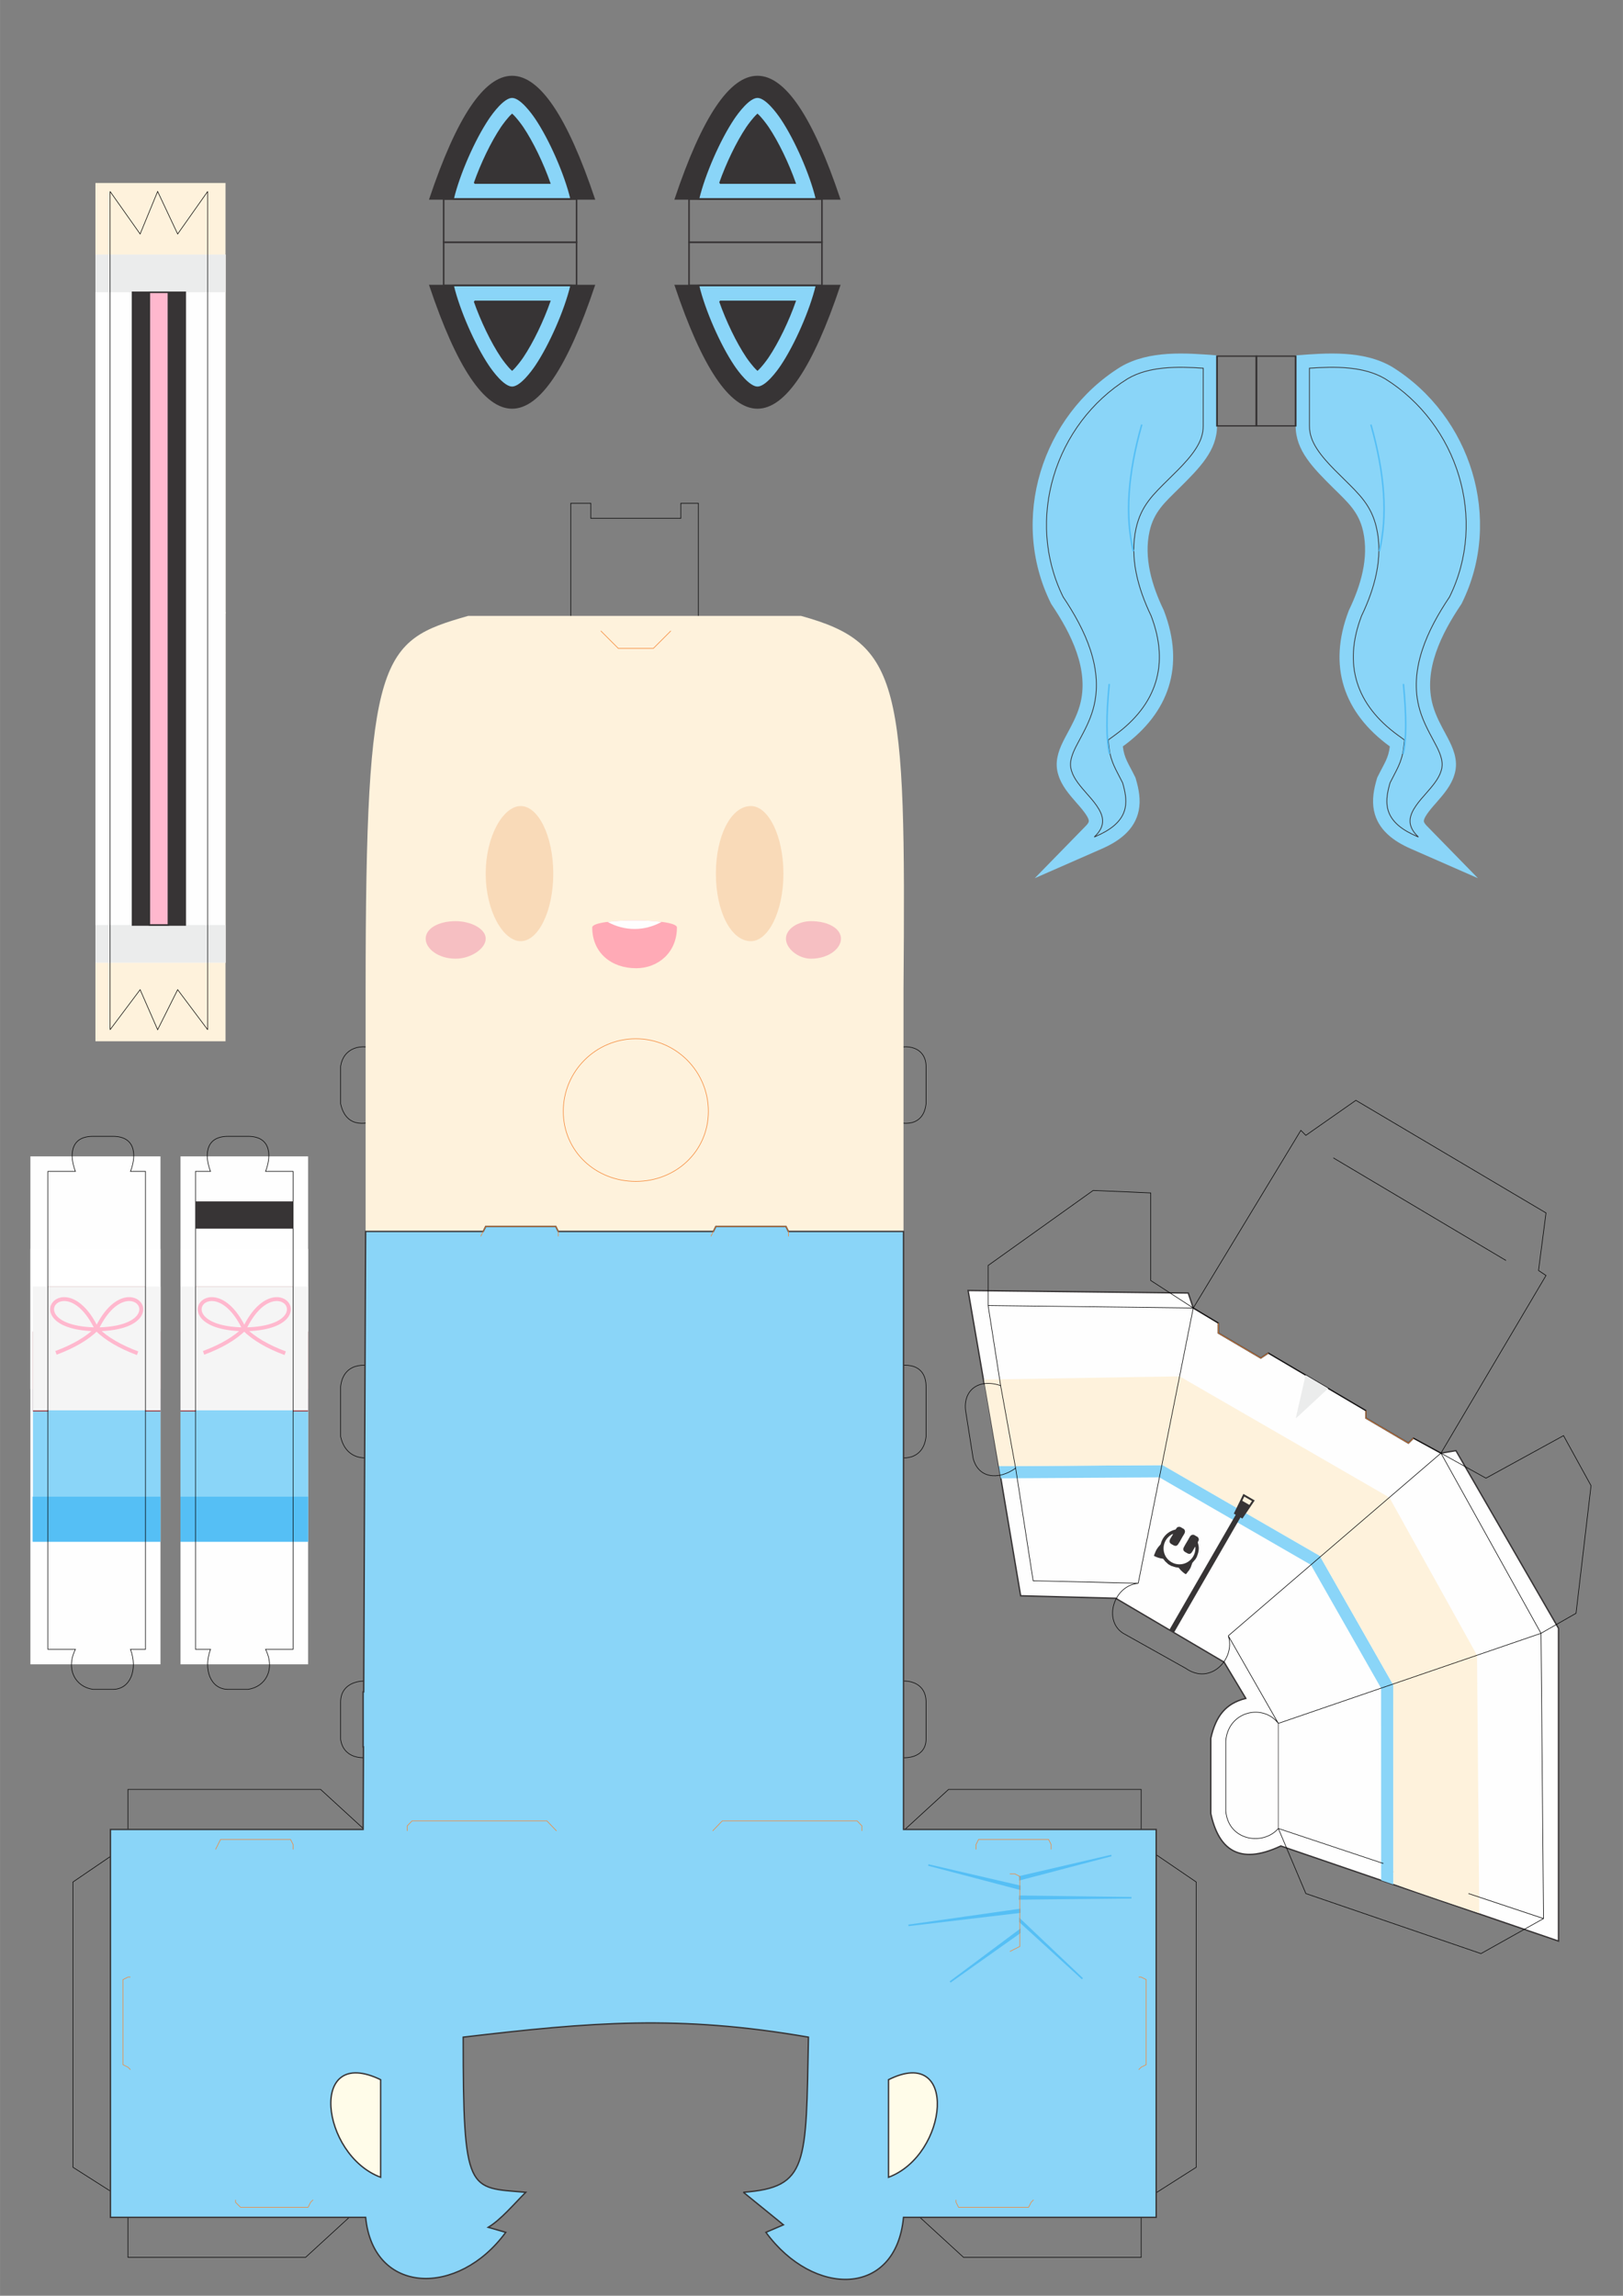 <?xml version="1.0" encoding="UTF-8" standalone="no"?>
<!-- Creator: CorelDRAW 2019 (64-Bit) -->

<svg
   xml:space="preserve"
   width="8.268in"
   height="11.693in"
   version="1.1"
   style="shape-rendering:geometricPrecision; text-rendering:geometricPrecision; image-rendering:optimizeQuality; fill-rule:evenodd; clip-rule:evenodd"
   viewBox="0 0 8267.72 11692.91"
   id="svg1241"
   sodipodi:docname="NekoHackerPapercraft-sera.svg"
   inkscape:export-filename="NekoHackerPapercraft-sera.png"
   inkscape:export-xdpi="150"
   inkscape:export-ydpi="150"
   inkscape:version="1.3 (0e150ed6c4, 2023-07-21)"
   xmlns:inkscape="http://www.inkscape.org/namespaces/inkscape"
   xmlns:sodipodi="http://sodipodi.sourceforge.net/DTD/sodipodi-0.dtd"
   xmlns="http://www.w3.org/2000/svg"
   xmlns:svg="http://www.w3.org/2000/svg"><rect x="0" y="0" width="8267.72" height="11692.91" fill="#808080" stroke="none"/><sodipodi:namedview
   id="namedview1243"
   pagecolor="#ffffff"
   bordercolor="#666666"
   borderopacity="1.0"
   inkscape:showpageshadow="2"
   inkscape:pageopacity="0.0"
   inkscape:pagecheckerboard="0"
   inkscape:deskcolor="#d1d1d1"
   inkscape:document-units="in"
   showgrid="false"
   inkscape:zoom="1.0973362"
   inkscape:cx="340.36971"
   inkscape:cy="630.1624"
   inkscape:window-width="1904"
   inkscape:window-height="1006"
   inkscape:window-x="8"
   inkscape:window-y="34"
   inkscape:window-maximized="1"
   inkscape:current-layer="Layer_x0020_1"
   inkscape:export-bgcolor="#ffffffff" />&#10; <defs
   id="defs1049">&#10;  <style
   type="text/css"
   id="style1047">&#10;   <![CDATA[
    .str6 {stroke:#FFB8CE;stroke-width:19.69;stroke-miterlimit:2.613}
    .str4 {stroke:#373435;stroke-width:7.87;stroke-miterlimit:2.613}
    .str2 {stroke:#55BFF5;stroke-width:7.87;stroke-miterlimit:2.613}
    .str1 {stroke:#373435;stroke-width:6.94;stroke-miterlimit:2.613}
    .str5 {stroke:#373435;stroke-width:3.94;stroke-miterlimit:2.613}
    .str7 {stroke:#373435;stroke-width:3;stroke-miterlimit:2.613}
    .str3 {stroke:#F58634;stroke-width:3;stroke-miterlimit:2.613}
    .str0 {stroke:black;stroke-width:3;stroke-miterlimit:2.613}
    .fil0 {fill:none}
    .fil9 {fill:#FEFEFE}
    .fil13 {fill:#FEFEFE}
    .fil19 {fill:whitesmoke}
    .fil14 {fill:#EBECEC}
    .fil12 {fill:#373435}
    .fil11 {fill:#373435}
    .fil16 {fill:#55BFF5}
    .fil5 {fill:#79C4AD}
    .fil7 {fill:#8AD5F8}
    .fil18 {fill:#9E545C}
    .fil4 {fill:#B09E86}
    .fil3 {fill:#F6BFC2}
    .fil2 {fill:#F9DAB8}
    .fil1 {fill:#FEF2DC}
    .fil8 {fill:#FFAAB6}
    .fil15 {fill:#FFB8CE}
    .fil6 {fill:#FFFCE9}
    .fil17 {fill:white}
    .fil10 {fill:#55BFF5;fill-rule:nonzero}
   ]]>&#10;  </style>&#10; </defs>&#10; <g
   id="Layer_x0020_1"
   inkscape:label="Layer 1">&#10;  &#10;  <path
   class="fil0 str0"
   d="M995.88 7189.66l497.04 0m-1248.97 0l497.04 0m-165.68 -3785.15l497.04 0m-497.04 -573.51l497.04 0m3453.79 5263.52l-2587.15 0m2077.37 -1822.48l509.78 0m-1682.29 0l790.17 0m-1695.03 0l522.53 0m2064.63 -1236.22l-2587.15 0m2587.15 662.72l0 -344.11m-3874.36 4728.25l0 -688.21m548.02 1822.48l-548.02 0 0 -688.21m1210.74 688.21l-280.38 0m356.85 -1822.48l0 1822.48m2587.15 0l0 -1822.48m344.1 1822.48l-267.63 0m1210.74 -688.21l0 688.21 -560.76 0m101.96 -1822.48l458.81 0 0 675.46m-5161.57 -675.46l458.81 0m369.59 0l458.81 0 2587.15 0 446.06 0m-3033.21 -815.65l0 356.85m2587.15 -356.85l0 356.85m-1618.56 -5722.33l152.93 0 -152.93 0zm509.78 0l140.19 0 -140.19 0zm-1478.37 2141.09l0 344.11 0 -344.11zm0 1618.56l0 433.32 0 -433.32zm2587.15 0l0 433.32 0 -433.32zm-4282.19 -420.57l497.04 0m254.89 0l497.04 0m-1248.97 1299.95l497.04 0m254.89 0l497.04 0"
   id="path1052" />&#10;  <g
   id="head">&#10;   <path
   class="fil0 str0"
   d="M3761.46 10248.37c25.49,-89.21 25.49,-203.91 0,-356.85 89.21,101.96 140.19,242.15 152.93,369.59l267.63 50.98c-12.74,624.48 0,892.12 -216.65,917.61 76.47,63.72 140.19,76.47 203.91,63.72 -38.23,63.72 -76.46,89.21 -140.19,114.7 114.7,140.19 497.04,242.15 497.04,-191.17l76.47 0 305.87 280.38 904.87 0 0 -280.38 280.38 -178.43 0 -1452.89 -280.38 -191.17 0 -280.38 -981.33 0 -305.87 280.38 0 -458.8c89.21,38.23 191.17,12.74 191.17,-76.47l0 -191.17c0,-101.96 -101.96,-127.45 -191.17,-89.21l0 -1172.5c76.47,38.23 178.43,25.49 191.17,-89.21l0 -254.89c0,-114.7 -101.96,-127.44 -191.17,-89.21l0 -1274.46c76.47,38.23 178.43,38.23 191.17,-76.47l0 -191.17c0,-89.21 -89.21,-127.44 -191.17,-76.47l0 -318.61 -12.74 -1172.5c0,-305.87 -165.68,-649.98 -446.06,-649.98l-509.78 0 0 -649.98 -89.21 0 0 76.47 -458.81 0 0 -76.47 -101.96 0 0 649.98 -497.04 0c-293.13,0 -458.81,344.1 -458.81,649.98l-12.74 1172.5 0 318.61c-101.96,-50.98 -191.17,-12.74 -203.91,76.47l0 191.17c25.49,114.7 114.7,114.7 203.91,76.47l0 1274.46c-89.21,-38.23 -191.17,-25.49 -203.91,89.21l0 254.89c25.49,114.7 127.44,127.44 203.91,89.21l0 1172.5c-89.21,-38.24 -203.91,-12.74 -203.91,89.21l0 191.17c12.74,89.21 101.96,114.7 203.91,76.47l0 458.8 -305.87 -280.38 -981.34 0 0 280.38 -280.38 191.17 0 1452.89 280.38 178.43 0 280.38 904.87 0 305.87 -280.38 76.47 0c0,433.32 382.34,331.36 497.04,191.17 -50.98,-25.49 -101.96,-50.98 -140.19,-114.7 63.72,12.74 140.19,0 203.91,-63.72 -216.66,-25.49 -216.66,-293.13 -216.66,-917.61l267.64 -50.98c25.49,-127.44 76.47,-267.63 165.68,-369.59 -25.49,152.94 -38.24,267.64 0,356.85 356.85,-38.23 713.7,-38.23 1045.06,0l0 0z"
   id="path1054" />&#10;   <path
   class="fil1"
   d="M4602.6 6272.05l0 -1236.22c12.74,-1554.84 -12.75,-1758.76 -522.53,-1898.95l-1695.04 0c-446.06,127.44 -522.53,191.17 -522.53,1898.95l0 1236.22 2740.09 0z"
   id="path1056" />&#10;   <path
   class="fil2"
   d="M2818.36 4449.57c0,0 0,0 0,0 0,191.17 -76.47,344.1 -165.68,344.1 0,0 0,0 0,0 -89.21,0 -178.43,-152.93 -178.43,-344.1 0,0 0,0 0,0 0,-191.17 89.21,-344.11 178.43,-344.11 0,0 0,0 0,0 89.21,0 165.68,152.94 165.68,344.11zm1172.5 0c0,0 0,0 0,0 0,191.17 -76.47,344.1 -165.68,344.1 0,0 0,0 0,0 -101.96,0 -178.42,-152.93 -178.42,-344.1 0,0 0,0 0,0 0,-191.17 76.46,-344.11 178.42,-344.11 0,0 0,0 0,0 89.21,0 165.68,152.94 165.68,344.11z"
   id="path1058" />&#10;   <path
   class="fil3"
   d="M2474.25 4780.93c0,50.98 -76.46,101.96 -152.93,101.96 0,0 0,0 0,0 0,0 0,0 0,0 -89.21,0 -152.94,-50.98 -152.94,-101.96 0,-50.98 63.72,-89.21 152.94,-89.21 0,0 0,0 0,0 0,0 0,0 0,0 76.47,0 152.93,38.24 152.93,89.21zm1809.73 0c0,50.98 -63.72,101.96 -152.93,101.96 0,0 0,0 0,0 0,0 0,0 0,0 -63.72,0 -127.44,-50.98 -127.44,-101.96 0,-50.98 63.72,-89.21 127.44,-89.21 0,0 0,0 0,0 0,0 0,0 0,0 89.21,0 152.93,38.24 152.93,89.21z"
   id="path1060" />&#10;   <path
   class="fil4"
   d="M1862.51 6272.05l599 0 12.74 -25.49 356.85 0 12.74 25.49 790.17 0 12.75 -25.49 356.85 0 12.74 25.49 586.25 0 0 3045.96 1287.2 0 0 1975.42 -1287.2 0c-38.24,407.83 -458.81,407.83 -700.95,76.47l89.21 -38.24 -203.91 -165.68c331.36,-25.49 318.61,-140.19 331.36,-790.17 -662.72,-114.7 -1108.78,-76.47 -1758.76,0 0,802.91 25.49,764.67 318.61,790.17 -63.72,63.72 -127.44,140.19 -191.17,178.43l89.21 25.49c-242.15,331.36 -675.46,318.61 -713.7,-76.47l-1299.95 0 0 -1975.42 1287.21 0 12.74 -3045.96z"
   id="path1062" />&#10;   <path
   class="fil5"
   d="M4602.6 8617.06l-2752.83 0 0 280.38 2752.83 0 0 -280.38zm-3160.66 700.95l0 930.36c-203.92,-216.66 -293.13,-611.74 -280.38,-930.36l280.38 0zm3581.23 0l0 930.36c203.91,-216.66 280.38,-611.74 280.38,-930.36l-280.38 0z"
   id="path1064" />&#10;   <path
   class="fil6"
   d="M1938.98 10592.47c-369.59,-178.43 -305.87,382.34 0,497.04l0 -497.04zm2587.15 0c356.85,-178.43 305.87,382.34 0,497.04l0 -497.04z"
   id="path1066" />&#10;   <path
   id="rambut"
   class="fil7 str1"
   d="M1938.98 6272.05l-76.47 0 -2.85 681.75 -1.97 471.87 -4.76 1136.34 -0.23 55.04 -2.93 0 0 280.38 1.76 0 -0.23 55.44 -1.5 359.84 -0.02 5.29 -407.83 0 -280.38 0 -509.79 0 -89.21 0 0 137.3 0 1704.88 0 133.24 89.21 0 1127.32 0 83.42 0c38.23,395.08 471.55,407.83 713.7,76.47l-89.21 -25.49c63.72,-38.24 127.45,-114.7 191.17,-178.43 -293.13,-25.49 -318.61,12.74 -318.61,-790.17 649.98,-76.47 1096.04,-114.7 1758.76,0 -12.74,649.97 0,764.67 -331.36,790.17l203.91 165.68 -89.21 38.24c242.15,331.36 662.72,331.36 700.95,-76.47l83.42 0 1127.31 0 76.47 0 0 -125.13 0 -1721.68 0 -128.61 -76.47 0 -509.78 0 -280.38 0 -413.62 0 -6.95 0 0 -365.18 0 -55.39 0 -280.38 0 -55.1 0 -1136.27 0 -471.76 0 -681.88 -76.47 0 -509.78 0 -12.74 -25.49 -356.85 0 -12.75 25.49 -790.17 0 -12.74 -25.49 -356.85 0 -12.74 25.49 -522.53 0zm2587.15 4320.43c356.85,-178.43 305.87,382.34 0,497.04l0 -497.04zm-2587.15 497.04c-305.87,-114.7 -369.59,-675.46 0,-497.04l0 497.04z" />&#10;   <path
   class="fil8"
   d="M3016.81 4723.7c0,127.85 95.89,207.76 223.74,207.76 111.87,0 207.76,-79.91 207.76,-207.76 0,-47.94 -431.5,-47.94 -431.5,0z"
   id="path1069" />&#10;   <path
   class="fil9"
   d="M3094.41 4695.33c88.39,48.32 187.92,48.32 276.31,0 -78.18,-10.11 -198.13,-10.11 -276.31,0z"
   id="path1071" />&#10;   <polygon
   class="fil10 str2"
   points="5195.22,9739.28 4627.85,9806.5 5195.22,9725.86 "
   id="polygon1073" />&#10;   <polygon
   class="fil10 str2"
   points="5195.22,9621.53 4728.84,9498.98 5195.22,9607.16 "
   id="polygon1075" />&#10;   <polygon
   class="fil10 str2"
   points="5195.22,9843.11 4840.14,10094.71 5195.22,9829.57 "
   id="polygon1077" />&#10;   <polygon
   class="fil10 str2"
   points="5195.22,9573.19 5661.59,9450.65 5195.22,9558.82 "
   id="polygon1079" />&#10;   <polygon
   class="fil10 str2"
   points="5193.28,9671.61 5763.86,9665.79 5194.53,9658.35 "
   id="polygon1081" />&#10;   <polygon
   class="fil10 str2"
   points="5195.22,9787.43 5513.94,10078.14 5195.22,9775.48 "
   id="polygon1083" />&#10;   <polyline
   class="fil0 str3"
   points="5144.24,9939.34 5195.22,9913.85 5195.22,9557 5169.73,9544.26 5144.24,9544.26 "
   id="polyline1085" />&#10;   <path
   class="fil0 str3"
   d="M664.52 10069.94l-12.75 0 -25.49 12.74 0 433.32 25.49 12.74 12.75 12.74m5136.07 -471.55l12.74 0 25.49 12.74 0 433.32 -25.49 12.74 -12.74 12.74m-930.36 662.72l0 12.74 12.74 25.49 356.85 0 12.74 -25.49 12.74 -12.74m-3670.44 0l-12.74 12.74 -12.74 25.49 -344.11 0 -25.49 -25.49 0 -12.74m293.13 -1784.24l0 -25.49 -12.74 -25.49 -356.85 0 -12.74 25.49 -12.74 25.49m3874.36 0l0 -25.49 12.75 -25.49 356.85 0 12.74 25.49 0 25.49m-2294.03 -6206.63l89.21 89.21 178.43 0 89.21 -89.21m203.91 3084.19l12.74 -25.49 12.75 -25.49 356.85 0 12.74 25.49 0 25.49m-1567.59 0l12.74 -25.49 12.74 -25.49 356.85 0 12.74 25.49 0 25.49m764.68 -637.23c0,0 0,0 0,0 0,203.91 -165.68,356.85 -369.59,356.85 0,0 0,0 0,0 -203.91,0 -369.59,-152.93 -369.59,-356.85 0,0 0,0 0,0 0,0 0,0 0,0 0,-203.91 165.68,-369.59 369.59,-369.59 0,0 0,0 0,0 203.91,0 369.59,165.68 369.59,369.59 0,0 0,0 0,0z"
   id="path1087" />&#10;   <polyline
   class="fil0 str3"
   points="2834.82,9325.27 2785.76,9274.29 2098.93,9274.29 2074.4,9299.78 2074.4,9325.27 "
   id="polyline1089" />&#10;   <polyline
   class="fil0 str3"
   points="3630.3,9325.27 3679.35,9274.29 4366.19,9274.29 4390.71,9299.78 4390.71,9325.27 "
   id="polyline1091" />&#10;  </g>&#10;  <g
   id="nekomimi">&#10;   <path
   class="fil11 str1"
   d="M3027.37 1013.69c-279.13,-832.43 -558.26,-832.43 -837.39,0l837.39 0z"
   id="path1094" />&#10;   <path
   class="fil7 str1"
   d="M2308.41 1013.69l600.53 0c-30.39,-127.67 -107.76,-303.24 -178.87,-409.26 -20.41,-30.44 -78.32,-109.17 -121.4,-109.17 -43.08,-0 -100.98,78.73 -121.4,109.17 -71.1,106.02 -148.48,281.59 -178.87,409.26z"
   id="path1096" />&#10;   <g
   id="g1100">&#10;    <path
   class="fil12 str1"
   d="M2416.81 932.89l383.74 0c-35.04,-99.64 -86.89,-207.87 -137.57,-283.45 -9.47,-14.13 -34.84,-48.45 -54.29,-66.13 -19.46,17.68 -44.82,52 -54.29,66.13 -50.69,75.58 -102.54,183.81 -137.58,283.45z"
   id="path1098" />&#10;   </g>&#10;   <rect
   class="fil0 str4"
   x="2260.01"
   y="1013.69"
   width="677.08"
   height="220.11"
   id="rect1102" />&#10;   <path
   class="fil11 str1"
   d="M3027.37 1453.92c-279.13,832.43 -558.26,832.43 -837.39,0l837.39 0z"
   id="path1104" />&#10;   <path
   class="fil7 str1"
   d="M2308.41 1453.92l600.53 0c-30.39,127.67 -107.76,303.24 -178.87,409.26 -20.41,30.44 -78.32,109.17 -121.4,109.17 -43.08,0 -100.98,-78.73 -121.4,-109.17 -71.1,-106.02 -148.48,-281.59 -178.87,-409.26z"
   id="path1106" />&#10;   <g
   id="g1110">&#10;    <path
   class="fil12 str1"
   d="M2416.81 1534.72c35.04,99.64 86.89,207.87 137.58,283.45 9.47,14.13 34.83,48.45 54.29,66.13 19.45,-17.68 44.82,-52 54.29,-66.13 50.69,-75.58 102.54,-183.81 137.57,-283.45l-383.74 0z"
   id="path1108" />&#10;   </g>&#10;   <rect
   class="fil0 str4"
   x="2260.01"
   y="1233.8"
   width="677.08"
   height="220.11"
   id="rect1112" />&#10;   <path
   class="fil11 str1"
   d="M4277.37 1013.69c-279.13,-832.43 -558.26,-832.43 -837.39,0l837.39 0z"
   id="path1114" />&#10;   <path
   class="fil7 str1"
   d="M3558.41 1013.69l600.53 0c-30.39,-127.67 -107.76,-303.24 -178.87,-409.26 -20.41,-30.44 -78.32,-109.17 -121.4,-109.17 -43.08,-0 -100.98,78.73 -121.4,109.17 -71.1,106.02 -148.48,281.59 -178.87,409.26z"
   id="path1116" />&#10;   <g
   id="g1120">&#10;    <path
   class="fil12 str1"
   d="M3666.81 932.89l383.74 0c-35.04,-99.64 -86.89,-207.87 -137.57,-283.45 -9.47,-14.13 -34.84,-48.45 -54.29,-66.13 -19.46,17.68 -44.82,52 -54.29,66.13 -50.69,75.58 -102.54,183.81 -137.58,283.45z"
   id="path1118" />&#10;   </g>&#10;   <rect
   class="fil0 str4"
   x="3510.01"
   y="1013.69"
   width="677.08"
   height="220.11"
   id="rect1122" />&#10;   <path
   class="fil11 str1"
   d="M4277.37 1453.92c-279.13,832.43 -558.26,832.43 -837.39,0l837.39 0z"
   id="path1124" />&#10;   <path
   class="fil7 str1"
   d="M3558.41 1453.92l600.53 0c-30.39,127.67 -107.76,303.24 -178.87,409.26 -20.41,30.44 -78.32,109.17 -121.4,109.17 -43.08,0 -100.98,-78.73 -121.4,-109.17 -71.1,-106.02 -148.48,-281.59 -178.87,-409.26z"
   id="path1126" />&#10;   <g
   id="g1130">&#10;    <path
   class="fil12 str1"
   d="M3666.81 1534.72c35.04,99.64 86.89,207.87 137.58,283.45 9.47,14.13 34.83,48.45 54.29,66.13 19.45,-17.68 44.82,-52 54.29,-66.13 50.69,-75.58 102.54,-183.81 137.57,-283.45l-383.74 0z"
   id="path1128" />&#10;   </g>&#10;   <rect
   class="fil0 str4"
   x="3510.01"
   y="1233.8"
   width="677.08"
   height="220.11"
   id="rect1132" />&#10;  </g>&#10;  <g
   id="ponytail">&#10;   <path
   class="fil7"
   d="M6600.1 1810.04c156.99,-11.97 344.96,-27.54 491.41,58.56l0.83 0.49 0.81 0.51c400.1,249.68 565.29,774.66 353.98,1202l-2.13 4.31 -2.68 3.99c-98.06,145.98 -194.43,333.9 -142.77,514.33 15.21,53.14 40.46,98.9 66.43,147.17 26.61,49.47 53.39,102.24 50.81,160.06 -0.71,15.87 -3.59,31.46 -8.6,46.52 -16.14,53.35 -54.38,97.67 -90.37,138.91 -15.74,18.04 -63.13,69.68 -64.52,94.1 -0.49,8.62 8.93,19.04 14.3,24.54l261.11 267.35 -342.24 -150.07c-86.82,-38.07 -167.35,-95.74 -187.3,-194.19 -11.03,-54.42 -0.8,-108.87 14.58,-161.3l1.76 -6.01 2.77 -5.62c34.31,-69.72 54.48,-93.1 61.74,-153.98 -236.39,-171.61 -316.82,-409.8 -209.73,-690.24l1.08 -2.82 1.31 -2.72c58.73,-122.24 101.77,-264.58 71.13,-400.56 -22.21,-98.54 -78.15,-146.91 -148.8,-216.85 -107.82,-106.73 -194.79,-194.13 -194.79,-319.38 0,-120.16 -0.11,-231.5 -0.11,-359.08z"
   id="path1135" />&#10;   <path
   class="fil0 str5"
   d="M7384.01 3040.57l0.06 -0.12c194.77,-394.58 41.94,-880.57 -328.11,-1111.19l-0.2 -0.12c-109.93,-64.91 -256.02,-62.66 -385.32,-53.83 0.02,97.93 0.1,195.86 0.1,293.8 0,20.97 3.35,41.17 10.11,61.02 25.98,76.3 107.57,152.68 163.83,208.38 80.2,79.39 141.89,135.81 167.93,251.37 34.36,152.47 -10.38,309 -76.33,446.44l-0.11 0.26c-94.82,247.78 -27.7,453.51 185.37,608.2l33.4 24.25 -4.89 40.98c-8.81,73.91 -36.79,112.34 -68.48,176.72l-0.09 0.18 -0.06 0.19c-11.84,40.36 -21.65,85.5 -13.14,127.54 14.91,73.56 82.7,115.73 146.61,143.76l10.93 4.79 -8.34 -8.54c-20.55,-21.04 -35.95,-47.02 -34.2,-77.69 2.82,-49.45 50.1,-100.08 81.75,-136.33 27.88,-31.95 63.57,-71.82 76.04,-113.03l0.28 -0.91 0.3 -0.91c2.96,-8.9 4.66,-18.11 5.08,-27.48 1.86,-41.74 -23.23,-87.81 -42.48,-123.6 -28.43,-52.84 -55.46,-102.98 -72.11,-161.13 -58.19,-203.24 40.94,-407.53 152,-572.9l0.07 -0.11z"
   id="path1137" />&#10;   <path
   class="fil0 str2"
   d="M7148.07 3840.06c16.69,-73.31 17.07,-192.14 1.17,-356.49"
   id="path1139" />&#10;   <path
   class="fil0 str2"
   d="M7026.57 2808.14c42.81,-179.3 28.47,-394.51 -43.04,-645.63"
   id="path1141" />&#10;   <rect
   class="fil0 str4"
   transform="matrix(2.94687E-14 0.852 -1.113 2.25595E-14 6600.21 1813.94)"
   width="416.97"
   height="179.98"
   id="rect1143" />&#10;   <path
   class="fil7"
   d="M6199.8 1810.04c-156.99,-11.97 -344.96,-27.54 -491.41,58.56l-0.83 0.49 -0.81 0.51c-400.1,249.68 -565.29,774.66 -353.98,1202l2.13 4.31 2.68 3.99c98.06,145.98 194.43,333.9 142.77,514.33 -15.21,53.14 -40.46,98.9 -66.43,147.17 -26.61,49.47 -53.39,102.24 -50.81,160.06 0.71,15.87 3.59,31.46 8.6,46.52 16.14,53.35 54.38,97.67 90.37,138.91 15.74,18.04 63.13,69.68 64.52,94.1 0.49,8.62 -8.93,19.04 -14.3,24.54l-261.11 267.35 342.24 -150.07c86.82,-38.07 167.35,-95.74 187.3,-194.19 11.03,-54.42 0.8,-108.87 -14.58,-161.3l-1.76 -6.01 -2.77 -5.62c-34.31,-69.72 -54.48,-93.1 -61.74,-153.98 236.39,-171.61 316.82,-409.8 209.73,-690.24l-1.08 -2.82 -1.31 -2.72c-58.73,-122.24 -101.77,-264.58 -71.13,-400.56 22.21,-98.54 78.15,-146.91 148.8,-216.85 107.82,-106.73 194.79,-194.13 194.79,-319.38 0,-120.16 0.11,-231.5 0.11,-359.08z"
   id="path1145" />&#10;   <path
   class="fil0 str5"
   d="M5415.89 3040.57l-0.06 -0.12c-194.77,-394.58 -41.94,-880.57 328.11,-1111.19l0.2 -0.12c109.93,-64.91 256.02,-62.66 385.32,-53.83 -0.02,97.93 -0.1,195.86 -0.1,293.8 0,20.97 -3.35,41.17 -10.11,61.02 -25.98,76.3 -107.57,152.68 -163.83,208.38 -80.2,79.39 -141.89,135.81 -167.93,251.37 -34.36,152.47 10.38,309 76.33,446.44l0.11 0.26c94.82,247.78 27.7,453.51 -185.37,608.2l-33.4 24.25 4.89 40.98c8.81,73.91 36.79,112.34 68.48,176.72l0.09 0.18 0.06 0.19c11.84,40.36 21.65,85.5 13.14,127.54 -14.91,73.56 -82.7,115.73 -146.61,143.76l-10.93 4.79 8.34 -8.54c20.55,-21.04 35.95,-47.02 34.2,-77.69 -2.82,-49.45 -50.1,-100.08 -81.75,-136.33 -27.88,-31.95 -63.57,-71.82 -76.04,-113.03l-0.28 -0.91 -0.3 -0.91c-2.96,-8.9 -4.66,-18.11 -5.08,-27.48 -1.86,-41.74 23.23,-87.81 42.48,-123.6 28.43,-52.84 55.46,-102.98 72.11,-161.13 58.19,-203.24 -40.94,-407.53 -152,-572.9l-0.07 -0.11z"
   id="path1147" />&#10;   <path
   class="fil0 str2"
   d="M5651.83 3840.06c-16.69,-73.31 -17.07,-192.14 -1.17,-356.49"
   id="path1149" />&#10;   <path
   class="fil0 str2"
   d="M5773.33 2808.14c-42.81,-179.3 -28.47,-394.51 43.04,-645.63"
   id="path1151" />&#10;   <rect
   class="fil0 str4"
   transform="matrix(-2.94687E-14 0.852 1.113 2.25595E-14 6199.69 1813.94)"
   width="416.97"
   height="179.98"
   id="rect1153" />&#10;  </g>&#10;  <g
   id="arm">&#10;   <polygon
   class="fil1"
   points="486.09,3117.76 486.09,5303.46 1148.81,5303.46 1148.81,3117.76 "
   id="polygon1156" />&#10;   <polygon
   class="fil1"
   points="486.09,3125.11 486.09,932.06 1148.81,932.06 1148.81,3125.11 "
   id="polygon1158" />&#10;   <polygon
   class="fil13"
   points="486.09,1296.63 486.09,4903.36 1148.81,4903.36 1148.81,1296.63 "
   id="polygon1160" />&#10;   <polygon
   class="fil14"
   points="486.09,1296.63 486.09,1488.72 1148.81,1488.72 1148.81,1296.63 "
   id="polygon1162" />&#10;   <polygon
   class="fil14"
   points="486.09,4711.27 486.09,4903.36 1148.81,4903.36 1148.81,4711.27 "
   id="polygon1164" />&#10;   <polygon
   class="fil0 str0"
   points="560.78,5244.61 713.72,5040.7 802.93,5244.61 904.89,5040.7 1057.82,5244.61 1057.82,975.17 904.89,1191.83 802.93,975.17 713.72,1191.83 560.78,975.17 "
   id="polygon1166" />&#10;   <rect
   class="fil12 str4"
   x="675.02"
   y="1488.72"
   width="268.56"
   height="3222.55"
   id="rect1168" />&#10;   <rect
   class="fil15 str4"
   x="760.75"
   y="1488.72"
   width="97.1"
   height="3222.55"
   id="rect1170" />&#10;  </g>&#10;  <g
   id="legs">&#10;   <path
   class="fil13"
   d="M154.73 5889.71l662.72 0 0 2587.16 -662.72 0 0 -2587.16zm764.68 0l649.98 0 0 2587.16 -649.98 0 0 -2587.16z"
   id="path1173" />&#10;   <path
   class="fil7"
   d="M167.69 7074.96l649.76 0 0 777.42 -649.76 0 0 -777.42zm751.72 0l649.98 0 0 777.42 -649.98 0 0 -777.42z"
   id="path1175" />&#10;   <path
   class="fil16"
   d="M166.17 7622.98l651.29 0 0 229.4 -651.29 0 0 -229.4zm753.24 0l649.98 0 0 229.4 -649.98 0 0 -229.4z"
   id="path1177" />&#10;   <path
   class="fil17"
   d="M154.73 6361.26l662.72 0 0 713.7 -662.72 0 0 -713.7zm764.68 0l649.98 0 0 713.7 -649.98 0 0 -713.7z"
   id="path1179" />&#10;   <path
   class="fil18"
   d="M243.94 6552.43l0 63.72 216.66 0 0 382.34c-127.44,-12.74 -203.91,-76.46 -216.66,-216.66l-76.47 0 0 407.83 76.47 0c76.47,-127.44 458.81,-101.96 497.04,0l76.47 0 0 -407.83 -76.47 0c-12.74,140.19 -89.21,203.91 -216.66,216.66l0 -382.34 216.66 0 0 -63.72 -497.04 0zm751.93 0l0 63.72 216.66 0 0 382.34c-127.44,-12.74 -203.91,-76.46 -216.66,-216.66l-76.47 0 0 407.83 76.47 0c76.47,-127.44 471.55,-101.96 497.04,0l76.47 0 0 -407.83 -76.47 0c-12.74,140.19 -89.21,203.91 -216.66,216.66l0 -382.34 216.66 0 0 -63.72 -497.04 0z"
   id="path1181" />&#10;   <rect
   class="fil19"
   x="167.48"
   y="6552.43"
   width="649.98"
   height="630.86"
   id="rect1183" />&#10;   <g
   id="g1193">&#10;    <path
   class="fil0 str6"
   d="M491.6 6770.72c162.45,-344.2 419.45,-4.89 0,0"
   id="path1185" />&#10;    <path
   class="fil0 str6"
   d="M493.32 6770.72c-162.45,-344.2 -419.45,-4.89 0,0"
   id="path1187" />&#10;    <path
   class="fil0 str6"
   d="M493.32 6770.72c48.58,47.66 117.72,88.21 207.4,121.67"
   id="path1189" />&#10;    <path
   class="fil0 str6"
   d="M492.46 6768.9c-48.58,47.66 -117.71,88.21 -207.39,121.67"
   id="path1191" />&#10;   </g>&#10;   <rect
   class="fil19"
   x="919.41"
   y="6552.43"
   width="649.98"
   height="630.86"
   id="rect1195" />&#10;   <g
   id="g1205">&#10;    <path
   class="fil0 str6"
   d="M1243.54 6770.72c162.45,-344.2 419.45,-4.89 0,0"
   id="path1197" />&#10;    <path
   class="fil0 str6"
   d="M1245.26 6770.72c-162.45,-344.2 -419.45,-4.89 0,0"
   id="path1199" />&#10;    <path
   class="fil0 str6"
   d="M1245.26 6770.72c48.58,47.66 117.72,88.21 207.4,121.67"
   id="path1201" />&#10;    <path
   class="fil0 str6"
   d="M1244.4 6768.9c-48.58,47.66 -117.71,88.21 -207.39,121.67"
   id="path1203" />&#10;   </g>&#10;   <path
   class="fil0 str0"
   d="M740.98 5966.18l-76.46 0c25.49,-63.72 38.23,-178.42 -89.21,-178.42l-101.96 0c-127.45,0 -114.7,114.7 -89.21,178.42l-140.19 0 0 2434.22 140.19 0c-50.98,101.96 0,191.17 89.21,203.91l101.96 0c89.21,0 127.44,-101.96 89.21,-203.91l76.46 0 0 -2434.22zm254.89 0l76.47 0c-25.49,-63.72 -38.24,-178.42 89.21,-178.42l101.96 0c127.44,0 114.7,114.7 89.21,178.42l140.19 0 0 2434.22 -140.19 0c50.98,101.96 0,191.17 -89.21,203.91l-101.96 0c-89.21,0 -127.45,-101.96 -89.21,-203.91l-76.47 0 0 -2434.22z"
   id="path1207" />&#10;   <rect
   class="fil11"
   x="995.88"
   y="6119.05"
   width="497.04"
   height="138.89"
   id="rect1209" />&#10;  </g>&#10;  <g
   id="body">&#10;   <path
   id="baju"
   class="fil13 str1"
   d="M6235.6 8465.8l110.68 184.48c-101.96,25.49 -152.93,89.21 -178.43,203.91l0 382.34c38.23,178.43 140.19,267.63 356.85,165.68l29.09 9.7 0.13 0.31 1210.85 414.52 174.57 59.77 0 -1593.08 -11.07 -19.17 -464.5 -804.38 -46.96 -81.32 -76.47 12.74 -140.19 -76.47 -25.49 25.49 -216.66 -127.44 0 -38.24 -497.04 -293.13 -38.23 25.49 -216.67 -127.45 0 -50.97 -127.44 -76.48 -25.49 -76.47 -94.35 -1.07 -925.22 -10.52 -101.96 -1.16 81.67 474.44c1.3,-0.18 2.61,-0.34 3.93,-0.49l78.59 466.61 103.46 614.28 484.3 12.74 2.93 1.23c-0.06,0.13 -0.13,0.25 -0.2,0.38l547.91 322.89c0,0 0.57,0.33 1.4,0.82z" />&#10;   <line
   class="fil0 str7"
   x1="6511.96"
   y1="9312.99"
   x2="6511.96"
   y2="8777.72"
   id="line1213" />&#10;   <path
   class="fil11"
   d="M6056.74 7999.02l8.63 -14.95c0.06,-0.54 7.99,-22.9 8.63,-24.12 0.15,-0.28 15.81,-18.69 16.35,-19.15l6.09 -10.54c1.17,-6.34 16.43,-32.93 7.77,-64.42 -0.63,-2.29 -3.2,-9.29 -2.2,-11.84 2.4,-6.12 5.27,-7.48 4.83,-14.09 -0.34,-5.2 -2.89,-6.87 -5.14,-11.26l-19.6 -11.31c-4.43,0.03 -4.3,-1.19 -9.16,0.17 -3.15,0.89 -5.64,1.9 -8.34,4.91 -3.51,3.91 -9.9,16.41 -12.93,21.65 -4.98,8.63 -23.31,37.47 -23.92,44.51 -0.58,6.7 2.35,12.08 9.92,16.55 17.42,10.28 25.67,15.85 37.6,-4.92 4.35,-7.56 8.68,-15.38 13.22,-22.81 1.77,3.05 0.83,15.62 0.18,20.11 -8.24,56.91 -70.61,88.03 -120.62,59.3 -43.61,-25.05 -51.96,-79.94 -25.99,-116.9 8.66,-12.33 23.02,-23.99 34,-27.5 -8.4,18.2 -21.68,29.57 -17.48,42.56 2.33,7.24 9.99,10.22 17.39,14.52 7.74,4.5 14.21,5.56 20.2,1.72 6.8,-4.35 21.6,-33.47 26.94,-42.72 6.65,-11.52 15.65,-21.87 12.91,-32.11 -1.31,-4.9 -2.62,-4.59 -4.76,-8.41l-19.18 -11.07c-6.51,0.13 -13.26,-3.15 -20.86,9.7 -3.37,5.7 -4.8,3.91 -9.94,5.5 -28.56,8.83 -52.26,28.78 -64.03,58.49 -1.81,4.57 -2.63,8.03 -3.96,12.54 -1.37,4.63 -5.11,7.33 -8.08,10.78 -16.84,19.59 -18.81,29.44 -27.28,50.36 13,7.28 29.71,12.55 42.83,14.25 5.67,0.74 4.82,0.67 8.06,5.25 8.94,12.65 13.22,13.9 19.83,20.48l1.79 2.24 16.2 9.35c5.75,0.37 16.43,6.97 31.65,8.13 5.51,0.42 5.2,-0.46 8.68,4.19 6.75,9 21.98,23.93 33.41,29.73 6.54,-3.8 10.69,-14.34 16.32,-18.87z"
   id="path1215" />&#10;   <polygon
   class="fil1"
   points="7077.57,7626.99 6009.06,7010.08 5918.98,7460.46 6727.77,7927.42 "
   id="polygon1217" />&#10;   <path
   class="fil0 str3"
   d="M6460.99 6891.52l-38.23 25.49 -216.66 -127.45 0 -50.98m994.08 586.25l-25.49 25.49 -216.66 -127.44 0 -38.23m89.21 2281.28l0 25.49 0 25.49 420.57 140.19 12.75 -12.74 12.74 -25.49"
   id="path1219" />&#10;   <polygon
   class="fil7"
   points="5922.58,7462.55 5918.98,7460.46 5918.56,7462.57 5088.09,7467.59 5098.52,7529.57 5906.13,7524.69 6677.88,7970.26 7035.41,8598.26 7035.75,9577.15 7097.81,9598.4 7097.49,8707.3 7097.44,8581.82 7080.98,8552.9 6725.83,7929.08 6727.77,7927.42 6723.47,7924.94 6695.02,7908.51 5951.04,7478.98 "
   id="polygon1221" />&#10;   <rect
   class="fil11"
   transform="matrix(-0.458 -0.265 0.232 -0.402 5981.08 8314.27)"
   width="51.87"
   height="1527.31"
   id="rect1223" />&#10;   <polygon
   class="fil11"
   points="6328.96,7734.62 6285.16,7709.33 6334.02,7608.87 6391.72,7642.19 "
   id="polygon1225" />&#10;   <polygon
   class="fil1"
   points="6328.09,7643.89 6338.5,7622.48 6377.69,7645.11 6364.32,7664.81 "
   id="polygon1227" />&#10;   <polygon
   class="fil1"
   points="6009.06,7010.08 5012.26,7026.52 5088.09,7467.59 5918.56,7462.57 5918.98,7460.46 "
   id="polygon1229" />&#10;   <path
   class="fil1"
   d="M6727.77 7927.42l-1.94 1.66 355.15 623.82 14.16 24.87 2.3 4.05 0.05 125.48 0.72 886.75c151.06,56.2 330.84,114.39 437.41,150.58l-11.53 -1313.93 -446.52 -803.72 -349.8 300.43z"
   id="path1231" />&#10;   <path
   class="fil0 str0"
   d="M6511.96 9313c-76.46,89.21 -254.89,63.72 -267.63,-89.21l0 -356.85c12.74,-152.94 191.17,-191.17 267.63,-89.21l-254.89 -446.06c38.23,114.7 -89.21,254.89 -216.66,165.68l-318.62 -178.43c-101.96,-63.72 -50.98,-242.15 76.47,-254.89l-535.28 -12.74 -89.21 -573.51c-89.21,63.72 -191.17,50.98 -216.66,-50.98l-38.23 -242.15c-12.74,-101.96 63.72,-165.68 178.43,-127.45l-63.72 -407.83 0 -203.91 535.28 -382.34 293.13 12.74 0 446.06 216.66 140.19 548.02 -904.87 25.49 25.49 254.89 -178.43 968.59 573.51 -38.24 293.13 38.24 25.49 -535.28 904.87 229.4 127.44 395.09 -216.66 140.19 254.89 -76.47 649.98 -178.43 101.96 12.75 1452.89 -318.62 178.43 -892.12 -305.87 -140.19 -331.36z"
   id="path1233" />&#10;   <path
   class="fil0 str0"
   d="M7862.9 9771.8l-382.34 -127.44m-433.32 -152.93l-535.28 -178.43m-254.89 -981.34l1083.29 -930.35m-1261.72 -739.19l127.44 76.47m254.89 152.93l497.04 293.13m242.15 140.19l140.19 76.47 509.78 917.61 -1338.19 458.81m-713.7 -713.7l280.38 -1401.91 -1045.06 -12.74m63.72 407.83l76.47 420.57m1618.56 -1580.33l879.38 522.53"
   id="path1235" />&#10;   <polygon
   class="fil14"
   points="6650.94,7003.54 6600.78,7224.03 6617.85,7209.24 6766.07,7071.44 "
   id="polygon1237" />&#10;  </g>&#10; </g>&#10;</svg>
